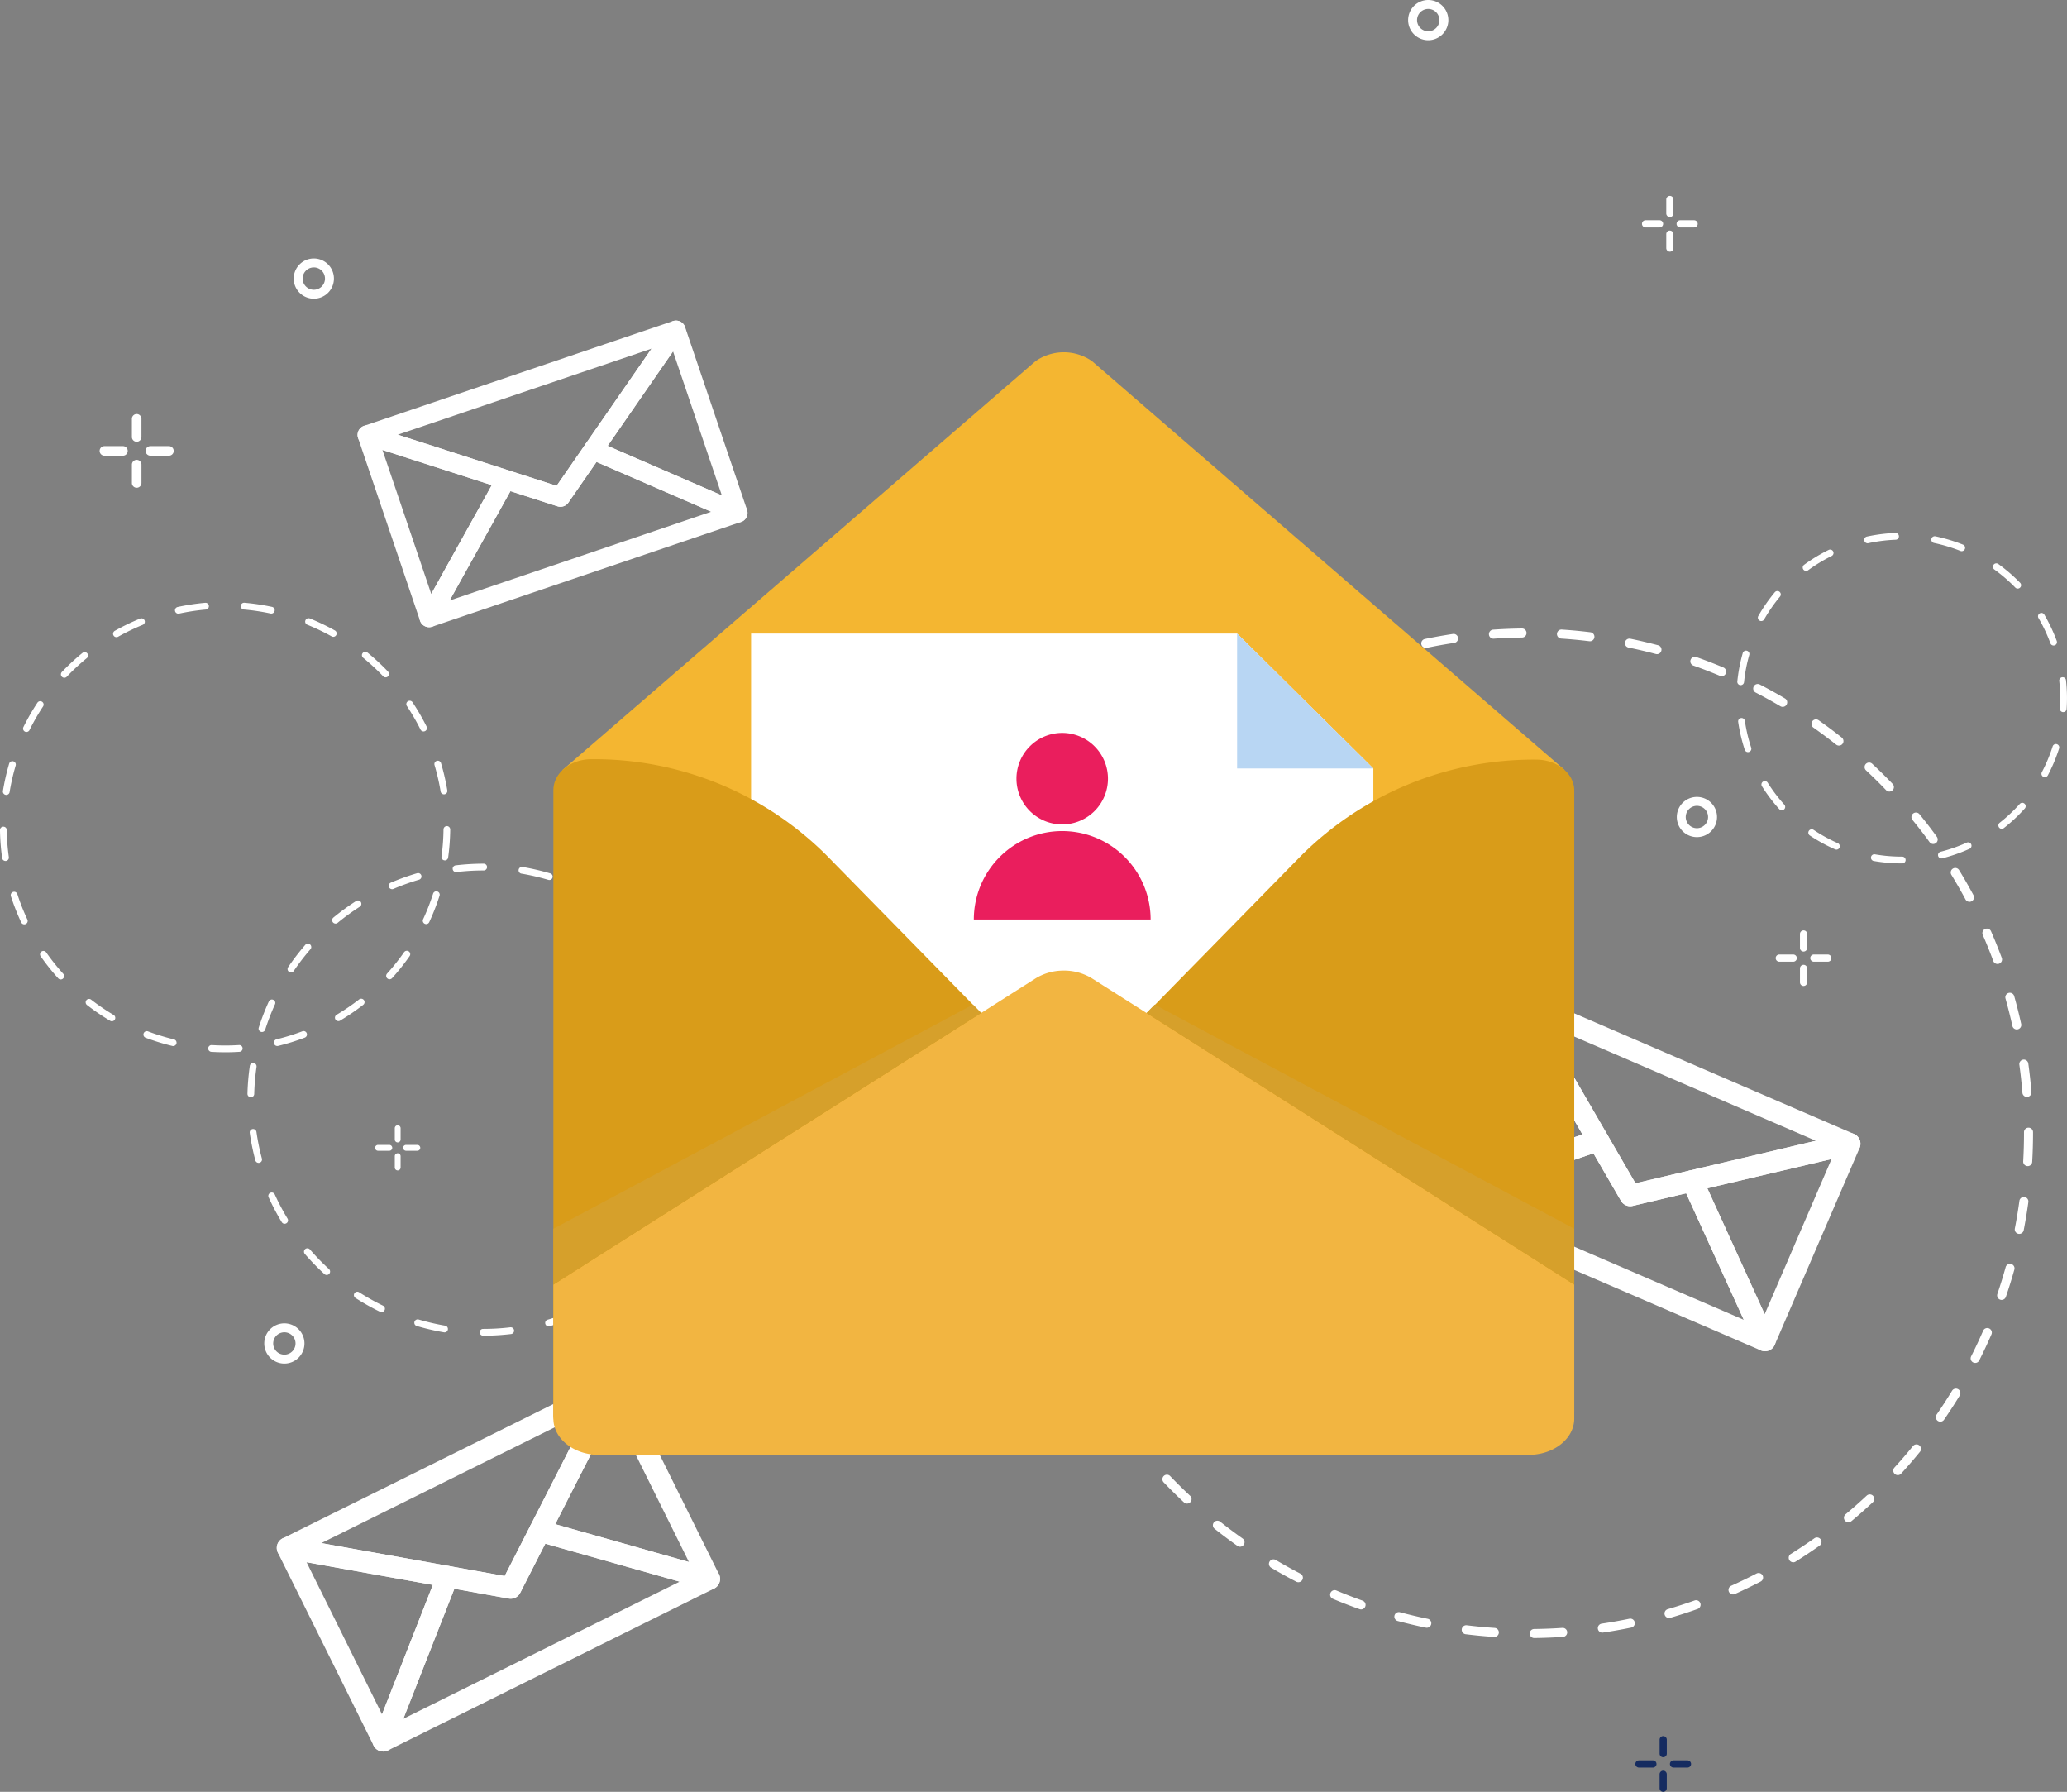 <svg id="Group_8051" data-name="Group 8051" xmlns="http://www.w3.org/2000/svg" width="248.2" height="215.121" viewBox="0 0 248.2 215.121">
  <rect x="0" y="0" width="248.2" height="215.121" fill="#808080" stroke="none"/>
  <g id="Group_8052" data-name="Group 8052" transform="translate(0 0)">
    <path id="Path_46247" data-name="Path 46247" d="M343.038,329.325,305.957,341.9a1.154,1.154,0,0,1-1.379-1.654l9.215-16.566a1.153,1.153,0,0,1,1.362-.537l5.741,1.848,3.433-4.958a1.154,1.154,0,0,1,1.408-.4l17.39,7.545a1.154,1.154,0,0,1-.089,2.151m-34.989,9.427L339.464,328.1l-13.777-5.978-3.381,4.884a1.154,1.154,0,0,1-1.3.441l-5.654-1.82Z" transform="translate(-254.06 -266.662)" fill="#fff"/>
    <path id="Path_46248" data-name="Path 46248" d="M268.461,332.776a1.154,1.154,0,0,1-1.463-.722l-7.434-21.926a1.154,1.154,0,0,1,1.446-1.469l16.649,5.361a1.154,1.154,0,0,1,.655,1.659L269.1,332.244a1.153,1.153,0,0,1-.638.532m-5.976-21.218,5.862,17.29,7.267-13.063Z" transform="translate(-216.564 -257.54)" fill="#fff"/>
    <path id="Path_46249" data-name="Path 46249" d="M442.348,256.794a1.154,1.154,0,0,1-.83-.034l-17.39-7.545a1.154,1.154,0,0,1-.49-1.715l9.956-14.381a1.154,1.154,0,0,1,2.041.286l7.434,21.927a1.154,1.154,0,0,1-.722,1.463m-16.012-9.137,13.713,5.95-5.862-17.29Z" transform="translate(-353.369 -194.13)" fill="#fff"/>
    <path id="Path_46250" data-name="Path 46250" d="M284.232,254.911a1.153,1.153,0,0,1-.724.006L260.3,247.445a1.154,1.154,0,0,1-.017-2.191l37.081-12.573a1.154,1.154,0,0,1,1.319,1.749L284.81,254.475a1.152,1.152,0,0,1-.578.436m-19.9-8.592,19.067,6.139,11.4-16.469Z" transform="translate(-216.564 -194.131)" fill="#fff"/>
    <path id="Path_46251" data-name="Path 46251" d="M311.325,1111.225l-39.162,19.429a1.288,1.288,0,0,1-1.772-1.625l7.733-19.7a1.288,1.288,0,0,1,1.427-.8l6.627,1.191,3.061-6a1.288,1.288,0,0,1,1.5-.654l20.366,5.762a1.288,1.288,0,0,1,.222,2.393m-37.315,15.636,33.179-16.46-16.135-4.565-3.015,5.907a1.288,1.288,0,0,1-1.375.682l-6.527-1.173Z" transform="translate(-225.577 -920.508)" fill="#fff"/>
    <path id="Path_46252" data-name="Path 46252" d="M214.22,1140.912a1.288,1.288,0,0,1-1.726-.582L201,1117.173a1.288,1.288,0,0,1,1.382-1.84l19.221,3.455a1.288,1.288,0,0,1,.971,1.739l-7.733,19.7a1.289,1.289,0,0,1-.627.684m-9.769-22.591,9.059,18.261,6.1-15.536Z" transform="translate(-167.633 -930.766)" fill="#fff"/>
    <path id="Path_46253" data-name="Path 46253" d="M406.125,1023.494a1.289,1.289,0,0,1-.923.086l-20.366-5.763a1.288,1.288,0,0,1-.8-1.825l8.877-17.4a1.288,1.288,0,0,1,2.3.013l11.489,23.157a1.289,1.289,0,0,1-.581,1.727m-19.078-7.729,16.059,4.544-9.059-18.261Z" transform="translate(-320.376 -832.777)" fill="#fff"/>
    <path id="Path_46254" data-name="Path 46254" d="M229.52,1024.581a1.285,1.285,0,0,1-.8.114l-26.789-4.815a1.288,1.288,0,0,1-.344-2.422l39.162-19.429a1.288,1.288,0,0,1,1.72,1.74l-12.373,24.244a1.284,1.284,0,0,1-.575.568m-23.3-6.547,22.012,3.956,10.166-19.92Z" transform="translate(-167.632 -832.777)" fill="#fff"/>
    <path id="Path_46255" data-name="Path 46255" d="M1072.346,846.141,1032.4,828.917a1.282,1.282,0,0,1,.093-2.39l19.931-6.809a1.282,1.282,0,0,1,1.524.57l3.361,5.8,6.522-1.536a1.282,1.282,0,0,1,1.46.716l8.732,19.167a1.282,1.282,0,0,1-1.674,1.709m-35.881-18.263,33.845,14.592-6.918-15.185-6.424,1.513a1.283,1.283,0,0,1-1.4-.6l-3.31-5.71Z" transform="translate(-860.924 -684.025)" fill="#fff"/>
    <path id="Path_46256" data-name="Path 46256" d="M1032.4,744.119a1.282,1.282,0,0,1-.67-1.685l10.185-23.622a1.282,1.282,0,0,1,2.286-.135l9.746,16.813a1.282,1.282,0,0,1-.7,1.856l-19.931,6.809a1.281,1.281,0,0,1-.922-.036m10.861-21.953-8.031,18.628,15.717-5.369Z" transform="translate(-860.924 -599.227)" fill="#fff"/>
    <path id="Path_46257" data-name="Path 46257" d="M1229.79,848.213a1.282,1.282,0,0,1-.659-.646L1220.4,828.4a1.282,1.282,0,0,1,.873-1.779l18.917-4.456a1.282,1.282,0,0,1,1.471,1.755l-10.185,23.622a1.282,1.282,0,0,1-1.685.67m-6.41-19.454,6.885,15.114,8.031-18.627Z" transform="translate(-1018.368 -686.097)" fill="#fff"/>
    <path id="Path_46258" data-name="Path 46258" d="M1107.535,743.93a1.281,1.281,0,0,1-.6-.534l-13.584-23.433a1.282,1.282,0,0,1,1.617-1.82l39.948,17.224a1.282,1.282,0,0,1-.213,2.425L1108.336,744a1.281,1.281,0,0,1-.8-.07m-10.022-21.9,11.162,19.254,21.663-5.1Z" transform="translate(-912.293 -599.227)" fill="#fff"/>
    <path id="Path_46259" data-name="Path 46259" d="M207.928,683.188h-.052a.407.407,0,0,1,0-.814h.051a27.48,27.48,0,0,0,3.217-.19.407.407,0,1,1,.1.808,28.2,28.2,0,0,1-3.313.2m-4.681-.4a.418.418,0,0,1-.069-.006,28.687,28.687,0,0,1-3.282-.764.407.407,0,0,1,.231-.78,27.87,27.87,0,0,0,3.189.742.407.407,0,0,1-.068.808m12.5-.725a.407.407,0,0,1-.114-.8,27.8,27.8,0,0,0,3.081-1.1.407.407,0,0,1,.319.748,28.552,28.552,0,0,1-3.172,1.137.413.413,0,0,1-.114.016m-20.068-1.707a.4.4,0,0,1-.178-.041,28.306,28.306,0,0,1-2.937-1.651.407.407,0,1,1,.44-.684,27.576,27.576,0,0,0,2.853,1.6.407.407,0,0,1-.178.773m27.3-1.584a.407.407,0,0,1-.22-.75,27.738,27.738,0,0,0,2.649-1.924.407.407,0,1,1,.516.629,28.59,28.59,0,0,1-2.727,1.981.406.406,0,0,1-.219.064M189.1,675.9a.405.405,0,0,1-.274-.107,28.394,28.394,0,0,1-2.35-2.417.407.407,0,1,1,.616-.532,27.547,27.547,0,0,0,2.282,2.347.407.407,0,0,1-.274.708m39.9-2.313a.407.407,0,0,1-.307-.674,27.442,27.442,0,0,0,2-2.594.407.407,0,1,1,.673.457,28.257,28.257,0,0,1-2.058,2.671.406.406,0,0,1-.307.14m-44.951-3.829a.407.407,0,0,1-.348-.2,28.6,28.6,0,0,1-1.575-2.979.407.407,0,1,1,.741-.337,27.783,27.783,0,0,0,1.53,2.894.407.407,0,0,1-.348.618m49.257-2.854a.407.407,0,0,1-.37-.576,27.95,27.95,0,0,0,1.183-3.052l.011-.036a.407.407,0,0,1,.775.248l-.012.036a28.763,28.763,0,0,1-1.218,3.143.407.407,0,0,1-.37.238m-52.38-4.456a.407.407,0,0,1-.393-.3,28.391,28.391,0,0,1-.675-3.3.407.407,0,0,1,.806-.115,27.6,27.6,0,0,0,.656,3.205.408.408,0,0,1-.393.512m54.642-3.2a.389.389,0,0,1-.059,0,.407.407,0,0,1-.344-.461,27.445,27.445,0,0,0,.277-3.261.407.407,0,1,1,.814.02,28.262,28.262,0,0,1-.285,3.358.407.407,0,0,1-.4.348m-55.578-4.687h-.01a.407.407,0,0,1-.4-.417,28.276,28.276,0,0,1,.287-3.358.407.407,0,0,1,.805.118,27.449,27.449,0,0,0-.279,3.261.407.407,0,0,1-.407.4m55.584-3.262a.407.407,0,0,1-.4-.349,27.558,27.558,0,0,0-.658-3.2.407.407,0,0,1,.786-.211,28.425,28.425,0,0,1,.678,3.3.407.407,0,0,1-.345.461.4.4,0,0,1-.058,0m-54.249-4.575a.408.408,0,0,1-.388-.531l.007-.02a28.761,28.761,0,0,1,1.209-3.122.407.407,0,0,1,.74.338,27.926,27.926,0,0,0-1.175,3.035l-.006.018a.407.407,0,0,1-.387.283m52.009-3.05a.407.407,0,0,1-.37-.238,27.821,27.821,0,0,0-1.532-2.893.407.407,0,0,1,.7-.423,28.619,28.619,0,0,1,1.577,2.978.407.407,0,0,1-.37.576m-48.535-4.1a.407.407,0,0,1-.337-.635,28.263,28.263,0,0,1,2.056-2.673.407.407,0,1,1,.614.534,27.43,27.43,0,0,0-2,2.6.407.407,0,0,1-.337.179m44.245-2.593a.406.406,0,0,1-.308-.141,27.51,27.51,0,0,0-2.284-2.346.407.407,0,0,1,.548-.6,28.374,28.374,0,0,1,2.351,2.416.407.407,0,0,1-.308.673m-38.887-3.282a.407.407,0,0,1-.259-.721,28.549,28.549,0,0,1,2.725-1.982.407.407,0,1,1,.439.685,27.754,27.754,0,0,0-2.647,1.926.4.4,0,0,1-.258.093m32.884-1.931a.405.405,0,0,1-.22-.065,27.432,27.432,0,0,0-2.854-1.6.407.407,0,1,1,.355-.732,28.32,28.32,0,0,1,2.939,1.649.407.407,0,0,1-.22.749m-26.09-2.2a.407.407,0,0,1-.16-.781,28.564,28.564,0,0,1,3.171-1.139.407.407,0,0,1,.229.781,27.776,27.776,0,0,0-3.08,1.106.4.4,0,0,1-.16.033m18.86-1.105a.41.41,0,0,1-.115-.017,27.777,27.777,0,0,0-3.189-.74.407.407,0,1,1,.137-.8,28.642,28.642,0,0,1,3.283.762.407.407,0,0,1-.115.8m-11.183-.95a.407.407,0,0,1-.048-.811,28.192,28.192,0,0,1,3.331-.2h.033a.407.407,0,1,1,0,.814h-.033a27.427,27.427,0,0,0-3.235.192.387.387,0,0,1-.049,0" transform="translate(-149.87 -522.834)" fill="#fff"/>
    <path id="Path_46260" data-name="Path 46260" d="M804.106,577.161a.542.542,0,0,1-.006-1.085c1.127-.013,2.265-.059,3.385-.134a.542.542,0,1,1,.074,1.082c-1.14.078-2.3.123-3.446.137h-.007m-4.781-.131h-.037c-1.143-.076-2.3-.187-3.433-.327a.543.543,0,0,1,.134-1.077c1.114.138,2.248.246,3.371.321a.543.543,0,0,1-.036,1.084m12.951-.517a.543.543,0,0,1-.079-1.079c1.113-.165,2.235-.364,3.334-.592a.542.542,0,1,1,.22,1.062c-1.12.232-2.262.435-3.395.6a.537.537,0,0,1-.08.006m-21.073-.585a.552.552,0,0,1-.11-.011c-1.121-.231-2.251-.5-3.356-.793a.543.543,0,1,1,.28-1.048c1.086.289,2.195.551,3.3.778a.543.543,0,0,1-.109,1.074m29.079-1.169a.543.543,0,0,1-.152-1.063c1.079-.316,2.163-.667,3.222-1.043a.542.542,0,0,1,.364,1.022c-1.078.384-2.182.741-3.281,1.062a.541.541,0,0,1-.153.022m-36.975-1.033a.539.539,0,0,1-.181-.031c-1.081-.383-2.165-.8-3.222-1.248a.543.543,0,0,1,.421-1c1.037.437,2.1.849,3.163,1.226a.543.543,0,0,1-.181,1.054m44.663-1.8a.543.543,0,0,1-.223-1.038c1.024-.46,2.048-.955,3.044-1.472a.542.542,0,1,1,.5.963c-1.014.527-2.058,1.031-3.1,1.5a.541.541,0,0,1-.222.048m-52.191-1.467a.539.539,0,0,1-.249-.061c-1.017-.527-2.033-1.091-3.018-1.676a.542.542,0,1,1,.554-.933c.968.574,1.965,1.128,2.964,1.646a.543.543,0,0,1-.25,1.024m59.416-2.391a.543.543,0,0,1-.288-1c.952-.595,1.9-1.226,2.817-1.875a.543.543,0,1,1,.627.886c-.935.661-1.9,1.3-2.869,1.909a.541.541,0,0,1-.287.083m-66.423-1.874a.541.541,0,0,1-.313-.1c-.935-.661-1.864-1.357-2.76-2.07a.543.543,0,0,1,.675-.849c.881.7,1.793,1.384,2.711,2.033a.543.543,0,0,1-.314.986m73.058-2.933a.543.543,0,0,1-.348-.959c.864-.72,1.718-1.474,2.539-2.241a.542.542,0,1,1,.74.793c-.836.781-1.705,1.549-2.585,2.281a.54.54,0,0,1-.347.126m-79.418-2.243a.542.542,0,0,1-.37-.146c-.836-.781-1.661-1.6-2.453-2.424a.543.543,0,0,1,.784-.75c.778.813,1.588,1.614,2.41,2.38a.543.543,0,0,1-.37.939m85.344-3.421a.542.542,0,0,1-.4-.908c.758-.83,1.5-1.693,2.213-2.565a.543.543,0,1,1,.842.685c-.723.888-1.481,1.767-2.254,2.612a.541.541,0,0,1-.4.177m-90.942-2.567a.541.541,0,0,1-.421-.2c-.723-.887-1.43-1.806-2.1-2.732a.543.543,0,1,1,.878-.637c.66.91,1.354,1.813,2.064,2.683a.542.542,0,0,1-.42.885m96.048-3.849a.543.543,0,0,1-.446-.851c.639-.926,1.26-1.883,1.845-2.843a.543.543,0,1,1,.927.565c-.6.978-1.228,1.952-1.879,2.895a.542.542,0,0,1-.447.234M752.08,548.341a.542.542,0,0,1-.464-.26c-.6-.976-1.171-1.983-1.71-2.991a.542.542,0,1,1,.957-.511c.529.99,1.094,1.978,1.679,2.937a.543.543,0,0,1-.463.825m104.971-4.214a.543.543,0,0,1-.484-.787c.508-1.006.992-2.038,1.441-3.07a.543.543,0,1,1,1,.433c-.457,1.05-.951,2.1-1.468,3.126a.542.542,0,0,1-.485.3M748.3,541.074a.543.543,0,0,1-.5-.326c-.457-1.048-.889-2.122-1.284-3.193a.542.542,0,0,1,1.018-.376c.389,1.052.813,2.107,1.261,3.136a.542.542,0,0,1-.5.759m111.936-4.509a.543.543,0,0,1-.514-.719c.364-1.064.7-2.152,1-3.234a.543.543,0,0,1,1.045.292c-.308,1.1-.652,2.21-1.023,3.293a.543.543,0,0,1-.513.367m-114.685-3.206a.543.543,0,0,1-.522-.4c-.309-1.1-.59-2.227-.836-3.346a.543.543,0,1,1,1.06-.233c.241,1.1.517,2.2.821,3.285a.543.543,0,0,1-.522.689m116.8-4.713a.55.55,0,0,1-.1-.01.542.542,0,0,1-.429-.636c.215-1.1.4-2.227.552-3.341a.543.543,0,0,1,1.075.146c-.155,1.135-.344,2.279-.562,3.4a.543.543,0,0,1-.532.439m-118.469-3.312a.542.542,0,0,1-.537-.469c-.155-1.133-.28-2.286-.371-3.428a.543.543,0,0,1,1.082-.086c.09,1.122.212,2.255.365,3.367a.542.542,0,0,1-.464.611.535.535,0,0,1-.074.005m119.482-4.821h-.031a.542.542,0,0,1-.511-.572c.063-1.12.095-2.259.095-3.385v-.117a.542.542,0,0,1,.542-.543h0a.542.542,0,0,1,.543.542v.119c0,1.146-.033,2.306-.1,3.446a.543.543,0,0,1-.541.512m-120.042-3.356a.542.542,0,0,1-.543-.542v-.06c0-1.127.031-2.266.093-3.386a.543.543,0,0,1,1.084.06c-.061,1.1-.092,2.22-.092,3.327v.058a.543.543,0,0,1-.542.544ZM863.264,512.2a.543.543,0,0,1-.54-.5c-.091-1.122-.214-2.255-.368-3.366a.542.542,0,1,1,1.075-.149c.156,1.132.283,2.285.375,3.428a.543.543,0,0,1-.5.584l-.044,0m-119.395-3.22a.544.544,0,0,1-.539-.615c.153-1.135.341-2.28.559-3.4a.543.543,0,0,1,1.065.206c-.214,1.1-.4,2.227-.549,3.342a.543.543,0,0,1-.537.47m118.18-4.885a.542.542,0,0,1-.529-.426c-.242-1.1-.52-2.2-.824-3.285a.542.542,0,1,1,1.044-.294c.31,1.1.593,2.227.839,3.345a.543.543,0,0,1-.413.647.55.55,0,0,1-.117.013m-116.53-3.143a.543.543,0,0,1-.523-.688c.307-1.1.65-2.211,1.02-3.294a.543.543,0,0,1,1.027.351c-.363,1.064-.7,2.152-1,3.235a.543.543,0,0,1-.522.4m114.218-4.721a.543.543,0,0,1-.509-.354c-.39-1.052-.815-2.106-1.264-3.134a.542.542,0,1,1,.994-.434c.458,1.047.891,2.121,1.288,3.192a.543.543,0,0,1-.509.731m-111.48-3.01a.542.542,0,0,1-.5-.758c.456-1.051.948-2.1,1.464-3.128a.543.543,0,0,1,.969.488c-.506,1.006-.99,2.039-1.438,3.071a.543.543,0,0,1-.5.327m108.117-4.455a.543.543,0,0,1-.479-.286c-.53-.99-1.1-1.977-1.682-2.935a.543.543,0,1,1,.926-.566c.6.976,1.173,1.981,1.713,2.989a.543.543,0,0,1-.478.8m-104.344-2.831a.543.543,0,0,1-.463-.825c.595-.978,1.226-1.953,1.876-2.9a.542.542,0,0,1,.893.616c-.638.927-1.258,1.884-1.842,2.845a.543.543,0,0,1-.464.261m99.991-4.109a.541.541,0,0,1-.439-.224c-.66-.909-1.355-1.811-2.067-2.681a.543.543,0,0,1,.84-.687c.724.886,1.432,1.8,2.1,2.73a.543.543,0,0,1-.439.862m-95.263-2.592a.543.543,0,0,1-.421-.885c.722-.888,1.479-1.768,2.251-2.614a.543.543,0,0,1,.8.731c-.758.831-1.5,1.7-2.211,2.567a.543.543,0,0,1-.422.2m90.006-3.7a.541.541,0,0,1-.392-.167c-.779-.812-1.59-1.612-2.412-2.378a.542.542,0,1,1,.74-.794c.837.78,1.663,1.594,2.456,2.421a.542.542,0,0,1-.392.918m-84.413-2.3a.543.543,0,0,1-.371-.939c.835-.782,1.7-1.55,2.583-2.284a.542.542,0,0,1,.7.833c-.863.721-1.716,1.475-2.536,2.244a.542.542,0,0,1-.371.146m78.351-3.22a.541.541,0,0,1-.337-.117c-.881-.7-1.794-1.382-2.713-2.03a.543.543,0,1,1,.625-.887c.936.66,1.865,1.355,2.763,2.067a.543.543,0,0,1-.338.968m-72-1.963a.543.543,0,0,1-.314-.985c.934-.661,1.9-1.3,2.867-1.912a.543.543,0,1,1,.576.919c-.951.6-1.9,1.228-2.816,1.878a.54.54,0,0,1-.313.1m65.245-2.686a.541.541,0,0,1-.276-.076c-.969-.574-1.967-1.126-2.966-1.643a.543.543,0,1,1,.5-.964c1.018.526,2.034,1.089,3.02,1.673a.543.543,0,0,1-.277,1.009m-58.254-1.585a.543.543,0,0,1-.251-1.024c1.015-.528,2.057-1.034,3.1-1.5a.543.543,0,0,1,.445.989c-1.023.46-2.046.957-3.043,1.475a.536.536,0,0,1-.25.061m50.924-2.1a.541.541,0,0,1-.21-.042c-1.038-.436-2.1-.847-3.164-1.222a.543.543,0,1,1,.361-1.023c1.081.382,2.165.8,3.223,1.245a.543.543,0,0,1-.21,1.043m-43.42-1.174a.543.543,0,0,1-.182-1.054c1.078-.385,2.182-.743,3.28-1.066a.543.543,0,0,1,.306,1.041c-1.079.316-2.162.669-3.221,1.046a.541.541,0,0,1-.182.032m35.657-1.472a.543.543,0,0,1-.139-.018c-1.086-.288-2.2-.549-3.3-.775a.543.543,0,0,1,.218-1.063c1.121.23,2.251.5,3.357.789a.543.543,0,0,1-.139,1.067m-27.767-.746a.543.543,0,0,1-.11-1.074c1.12-.233,2.262-.437,3.395-.606a.543.543,0,0,1,.16,1.073c-1.112.166-2.234.366-3.334.6a.535.535,0,0,1-.111.012m19.72-.809a.528.528,0,0,1-.067,0c-1.114-.137-2.249-.244-3.372-.318a.543.543,0,1,1,.071-1.083c1.143.075,2.3.184,3.433.324a.543.543,0,0,1-.065,1.081m-11.6-.309a.543.543,0,0,1-.037-1.084c1.14-.079,2.3-.126,3.445-.14a.543.543,0,1,1,.014,1.085c-1.126.014-2.265.06-3.385.137h-.038" transform="translate(-619.877 -380.505)" fill="#fff"/>
    <path id="Path_46261" data-name="Path 46261" d="M72.874,323.693H75.1a.573.573,0,1,1,0,1.147H72.874a.573.573,0,0,1,0-1.147" transform="translate(-60.337 -270.133)" fill="#fff"/>
    <path id="Path_46262" data-name="Path 46262" d="M109.042,324.257a.573.573,0,0,1-.573.583H106.24a.573.573,0,1,1,0-1.147h2.215a.582.582,0,0,1,.587.564" transform="translate(-88.182 -270.133)" fill="#fff"/>
    <path id="Path_46263" data-name="Path 46263" d="M96.864,300.849v2.229a.574.574,0,0,1-1.147,0v-2.229a.574.574,0,0,1,1.147,0" transform="translate(-79.879 -250.591)" fill="#fff"/>
    <path id="Path_46264" data-name="Path 46264" d="M96.291,333.642h0a.574.574,0,0,1,.574.574v2.229a.574.574,0,0,1-1.147,0v-2.229a.574.574,0,0,1,.574-.574" transform="translate(-79.879 -278.436)" fill="#fff"/>
    <path id="Path_46265" data-name="Path 46265" d="M215.562,187.547a2.414,2.414,0,1,0,2.414,2.414,2.414,2.414,0,0,0-2.414-2.414m0,3.755a1.341,1.341,0,1,1,1.341-1.341,1.341,1.341,0,0,1-1.341,1.341" transform="translate(-177.879 -156.515)" fill="#fff"/>
    <path id="Path_46266" data-name="Path 46266" d="M194.19,960.162a2.414,2.414,0,1,0,2.414,2.414,2.414,2.414,0,0,0-2.414-2.414m0,3.756a1.341,1.341,0,1,1,1.341-1.341,1.341,1.341,0,0,1-1.341,1.341" transform="translate(-160.044 -801.288)" fill="#fff"/>
    <path id="Path_46267" data-name="Path 46267" d="M272.573,830.718h1.358a.35.35,0,0,1,0,.7h-1.358a.35.35,0,0,1,0-.7" transform="translate(-227.18 -693.263)" fill="#fff"/>
    <path id="Path_46268" data-name="Path 46268" d="M294.615,831.062a.35.35,0,0,1-.349.356h-1.358a.35.35,0,0,1,0-.7h1.35a.355.355,0,0,1,.358.344" transform="translate(-244.15 -693.263)" fill="#fff"/>
    <path id="Path_46269" data-name="Path 46269" d="M287.195,816.8v1.358a.349.349,0,1,1-.7,0V816.8a.349.349,0,0,1,.7,0" transform="translate(-239.091 -681.353)" fill="#fff"/>
    <path id="Path_46270" data-name="Path 46270" d="M286.846,836.781h0a.35.35,0,0,1,.349.35v1.358a.349.349,0,0,1-.7,0v-1.358a.35.35,0,0,1,.349-.35" transform="translate(-239.091 -698.323)" fill="#fff"/>
    <path id="Path_46271" data-name="Path 46271" d="M1219.261,578.208a2.414,2.414,0,1,0,2.414,2.414,2.414,2.414,0,0,0-2.414-2.414m0,3.755a1.341,1.341,0,1,1,1.341-1.341,1.341,1.341,0,0,1-1.341,1.341" transform="translate(-1015.5 -482.535)" fill="#fff"/>
    <path id="Path_46272" data-name="Path 46272" d="M1289.036,692.56h1.676a.431.431,0,0,1,0,.863h-1.676a.431.431,0,0,1,0-.863" transform="translate(-1075.384 -577.965)" fill="#fff"/>
    <path id="Path_46273" data-name="Path 46273" d="M1316.241,692.984a.432.432,0,0,1-.431.439h-1.677a.431.431,0,0,1,0-.863h1.666a.439.439,0,0,1,.442.424" transform="translate(-1096.329 -577.965)" fill="#fff"/>
    <path id="Path_46274" data-name="Path 46274" d="M1307.082,675.377v1.676a.432.432,0,1,1-.863,0v-1.676a.432.432,0,0,1,.863,0" transform="translate(-1090.083 -563.266)" fill="#fff"/>
    <path id="Path_46275" data-name="Path 46275" d="M1306.651,700.044h0a.431.431,0,0,1,.431.432v1.676a.431.431,0,0,1-.863,0v-1.676a.432.432,0,0,1,.432-.432" transform="translate(-1090.083 -584.211)" fill="#fff"/>
    <path id="Path_46276" data-name="Path 46276" d="M1187.193,1277.265h1.676a.431.431,0,1,1,0,.863h-1.676a.431.431,0,0,1,0-.863" transform="translate(-990.392 -1065.921)" fill="#152b60"/>
    <path id="Path_46277" data-name="Path 46277" d="M1214.394,1277.689a.432.432,0,0,1-.431.439h-1.676a.431.431,0,1,1,0-.863h1.666a.438.438,0,0,1,.441.424" transform="translate(-1011.334 -1065.921)" fill="#152b60"/>
    <path id="Path_46278" data-name="Path 46278" d="M1205.235,1260.084v1.676a.431.431,0,1,1-.862,0v-1.676a.431.431,0,1,1,.862,0" transform="translate(-1005.09 -1051.224)" fill="#152b60"/>
    <path id="Path_46279" data-name="Path 46279" d="M1204.8,1284.747h0a.432.432,0,0,1,.432.431v1.676a.431.431,0,0,1-.863,0v-1.676a.431.431,0,0,1,.431-.431" transform="translate(-1005.089 -1072.165)" fill="#152b60"/>
    <path id="Path_46280" data-name="Path 46280" d="M1024.276.005a2.414,2.414,0,1,0,2.414,2.414,2.414,2.414,0,0,0-2.414-2.414m0,3.755a1.341,1.341,0,1,1,1.341-1.341,1.341,1.341,0,0,1-1.341,1.341" transform="translate(-852.778 -0.005)" fill="#fff"/>
    <path id="Path_46281" data-name="Path 46281" d="M1192.01,159.812h1.676a.431.431,0,0,1,0,.863h-1.676a.431.431,0,0,1,0-.863" transform="translate(-994.413 -133.369)" fill="#fff"/>
    <path id="Path_46282" data-name="Path 46282" d="M1219.216,160.237a.431.431,0,0,1-.431.439h-1.676a.431.431,0,1,1,0-.862h1.666a.438.438,0,0,1,.442.424" transform="translate(-1015.358 -133.37)" fill="#fff"/>
    <path id="Path_46283" data-name="Path 46283" d="M1210.057,142.628V144.3a.431.431,0,1,1-.863,0v-1.676a.431.431,0,0,1,.863,0" transform="translate(-1009.113 -118.669)" fill="#fff"/>
    <path id="Path_46284" data-name="Path 46284" d="M1209.625,167.3h0a.432.432,0,0,1,.432.431V169.4a.431.431,0,0,1-.863,0v-1.676a.431.431,0,0,1,.431-.431" transform="translate(-1009.113 -139.615)" fill="#fff"/>
    <path id="Path_46285" data-name="Path 46285" d="M1280.5,426.362a19.78,19.78,0,0,1-3.388-.293.407.407,0,0,1,.14-.8,18.971,18.971,0,0,0,3.247.281h.058a.407.407,0,0,1,0,.814Zm4.755-.595a.407.407,0,0,1-.1-.8,19.155,19.155,0,0,0,3.131-1.092.407.407,0,1,1,.333.742,19.948,19.948,0,0,1-3.264,1.138.4.4,0,0,1-.1.013m-12.606-1.063a.407.407,0,0,1-.164-.035,19.823,19.823,0,0,1-3.032-1.664.407.407,0,0,1,.453-.676,19.018,19.018,0,0,0,2.907,1.6.407.407,0,0,1-.164.78m19.858-2.5a.407.407,0,0,1-.251-.727,19.034,19.034,0,0,0,2.42-2.267.407.407,0,0,1,.606.543,19.867,19.867,0,0,1-2.524,2.364.406.406,0,0,1-.251.087m-26.411-2.224a.405.405,0,0,1-.3-.134,19.935,19.935,0,0,1-2.088-2.756.407.407,0,0,1,.689-.433,19.113,19.113,0,0,0,2,2.644.407.407,0,0,1-.3.68m31.585-3.98a.407.407,0,0,1-.36-.6,19.206,19.206,0,0,0,1.284-3.058l.008-.025a.407.407,0,1,1,.775.248l-.008.026a20.024,20.024,0,0,1-1.339,3.188.407.407,0,0,1-.36.217m-35.648-3a.408.408,0,0,1-.387-.28,19.892,19.892,0,0,1-.792-3.365.407.407,0,0,1,.805-.117,19.043,19.043,0,0,0,.76,3.227.408.408,0,0,1-.386.534m37.856-4.8h-.028a.407.407,0,0,1-.379-.433c.027-.414.041-.834.041-1.25a18.942,18.942,0,0,0-.113-2.065.407.407,0,0,1,.809-.089,19.837,19.837,0,0,1,.118,2.154c0,.433-.014.872-.043,1.3a.407.407,0,0,1-.406.38m-38.731-3.235-.042,0a.407.407,0,0,1-.363-.446,19.937,19.937,0,0,1,.651-3.4.407.407,0,1,1,.783.222,19.1,19.1,0,0,0-.625,3.257.407.407,0,0,1-.4.365m37.569-4.76a.408.408,0,0,1-.382-.266,19.177,19.177,0,0,0-1.414-3,.407.407,0,1,1,.7-.409,20.007,20.007,0,0,1,1.475,3.127.407.407,0,0,1-.382.548m-35.1-2.934a.407.407,0,0,1-.353-.609,19.753,19.753,0,0,1,1.972-2.841.407.407,0,1,1,.625.521,18.905,18.905,0,0,0-1.891,2.724.407.407,0,0,1-.354.205m30.793-3.9a.4.4,0,0,1-.291-.123,18.959,18.959,0,0,0-2.511-2.166.407.407,0,0,1,.476-.661,19.771,19.771,0,0,1,2.619,2.26.407.407,0,0,1-.292.691m-25.406-2.121a.407.407,0,0,1-.241-.735,20,20,0,0,1,2.958-1.791.407.407,0,0,1,.359.73,19.178,19.178,0,0,0-2.837,1.718.405.405,0,0,1-.24.078m18.688-2.368a.409.409,0,0,1-.151-.029c-.4-.16-.816-.309-1.231-.442a19.317,19.317,0,0,0-1.944-.516.407.407,0,1,1,.167-.8,20.169,20.169,0,0,1,2.026.537c.432.139.864.294,1.283.461a.407.407,0,0,1-.15.785m-11.321-.948a.407.407,0,0,1-.086-.8,19.822,19.822,0,0,1,3.43-.437.407.407,0,1,1,.031.813,18.991,18.991,0,0,0-3.288.419.4.4,0,0,1-.087.009" transform="translate(-1052.141 -322.706)" fill="#fff"/>
    <path id="Path_46286" data-name="Path 46286" d="M27.042,491.267c-.554,0-1.117-.018-1.671-.052a.407.407,0,0,1,.051-.812c.538.033,1.083.051,1.621.051s1.1-.018,1.645-.052a.407.407,0,1,1,.051.812c-.562.036-1.133.054-1.7.054m-6.234-.745a.408.408,0,0,1-.1-.012c-.654-.158-1.311-.343-1.954-.55-.424-.136-.849-.285-1.264-.441a.407.407,0,1,1,.287-.762c.4.152.815.3,1.226.428.623.2,1.261.38,1.9.534a.407.407,0,0,1-.1.8m12.491-.006a.407.407,0,0,1-.1-.8,26.376,26.376,0,0,0,3.119-.967.407.407,0,0,1,.289.761,27.2,27.2,0,0,1-3.216,1,.409.409,0,0,1-.1.012m-19.846-2.976a.4.4,0,0,1-.207-.057,26.918,26.918,0,0,1-2.786-1.895.407.407,0,0,1,.5-.643,26.1,26.1,0,0,0,2.7,1.837.407.407,0,0,1-.208.757m27.193-.022a.407.407,0,0,1-.208-.757,26.445,26.445,0,0,0,2.7-1.84.407.407,0,0,1,.5.643,27.213,27.213,0,0,1-2.783,1.9.4.4,0,0,1-.207.057m-33.339-5a.405.405,0,0,1-.3-.134,27.14,27.14,0,0,1-2.1-2.633.407.407,0,1,1,.666-.467,26.369,26.369,0,0,0,2.037,2.554.407.407,0,0,1-.3.68m39.483-.024a.407.407,0,0,1-.3-.68,26.157,26.157,0,0,0,2.036-2.555.407.407,0,1,1,.667.466,26.942,26.942,0,0,1-2.1,2.635.406.406,0,0,1-.3.134M2.916,475.908a.407.407,0,0,1-.369-.235,27.265,27.265,0,0,1-1.234-3.132.407.407,0,1,1,.774-.251,26.465,26.465,0,0,0,1.2,3.038.407.407,0,0,1-.368.579m48.256-.03a.407.407,0,0,1-.369-.578,26.614,26.614,0,0,0,1.189-3.042l.011-.033a.407.407,0,0,1,.775.249l-.011.034a27.43,27.43,0,0,1-1.226,3.135.407.407,0,0,1-.369.236M.659,468.3a.407.407,0,0,1-.4-.351A26.955,26.955,0,0,1,0,464.594a.407.407,0,0,1,.814-.011,26.117,26.117,0,0,0,.248,3.255.407.407,0,0,1-.347.459.426.426,0,0,1-.057,0m52.761-.07a.4.4,0,0,1-.056,0,.407.407,0,0,1-.348-.458,26.15,26.15,0,0,0,.241-3.257.407.407,0,0,1,.407-.4h0a.407.407,0,0,1,.4.412,26.954,26.954,0,0,1-.249,3.359.407.407,0,0,1-.4.352M.754,460.368a.413.413,0,0,1-.066-.005.407.407,0,0,1-.336-.467,27.287,27.287,0,0,1,.749-3.283.407.407,0,0,1,.781.23,26.491,26.491,0,0,0-.727,3.185.407.407,0,0,1-.4.341m52.555-.071a.407.407,0,0,1-.4-.34,26.291,26.291,0,0,0-.735-3.181.407.407,0,0,1,.78-.232,27.131,27.131,0,0,1,.757,3.28.407.407,0,0,1-.335.468.4.4,0,0,1-.067.006M3.178,452.812a.407.407,0,0,1-.365-.587A26.981,26.981,0,0,1,4.493,449.3a.407.407,0,0,1,.679.449,26.194,26.194,0,0,0-1.628,2.834.407.407,0,0,1-.365.227m47.681-.061a.407.407,0,0,1-.364-.225,26.494,26.494,0,0,0-1.637-2.827.407.407,0,1,1,.678-.451,27.29,27.29,0,0,1,1.687,2.914.407.407,0,0,1-.364.589M7.722,446.3a.407.407,0,0,1-.295-.687A27.069,27.069,0,0,1,9.9,443.324a.407.407,0,1,1,.515.63,26.282,26.282,0,0,0-2.394,2.222.405.405,0,0,1-.295.127m38.58-.049a.406.406,0,0,1-.295-.126,26.186,26.186,0,0,0-2.4-2.22.407.407,0,0,1,.515-.631,27.009,27.009,0,0,1,2.471,2.289.407.407,0,0,1-.295.688M13.987,441.43a.407.407,0,0,1-.2-.762,27.239,27.239,0,0,1,3.032-1.465.407.407,0,1,1,.308.753,26.447,26.447,0,0,0-2.941,1.421.4.4,0,0,1-.2.052m26.041-.038a.405.405,0,0,1-.2-.052,26.3,26.3,0,0,0-2.946-1.409.407.407,0,0,1,.3-.755,27.122,27.122,0,0,1,3.037,1.453.407.407,0,0,1-.2.762M21.4,438.611a.407.407,0,0,1-.086-.8,27.039,27.039,0,0,1,3.327-.508.407.407,0,1,1,.072.811,26.223,26.223,0,0,0-3.227.493.4.4,0,0,1-.087.009m11.2-.012a.41.41,0,0,1-.086-.009,26.227,26.227,0,0,0-3.23-.486.407.407,0,1,1,.071-.811,27.1,27.1,0,0,1,3.33.5.407.407,0,0,1-.085.8" transform="translate(-0.001 -364.935)" fill="#fff"/>
    <path id="Path_46287" data-name="Path 46287" d="M528.569,305.667l-2.957,18.342-.568,3.52c0,2.726-5.823,38.632-8.839,38.632L468.51,333.205l-52.933,36.726c-3.015,0-6.186-38.639-6.186-41.364l-.21-4.559-.845-18.288,8.51-7.353,48.262-41.706a5.921,5.921,0,0,1,6.8,0l48.217,41.706Z" transform="translate(-340.77 -213.296)" fill="#f4b631"/>
    <path id="Path_46288" data-name="Path 46288" d="M619.772,475.888v56.094H545.053v-72.29h58.36Z" transform="translate(-454.865 -383.629)" fill="#fff"/>
    <path id="Path_46289" data-name="Path 46289" d="M904.569,475.533v1.892H886.318V459.267l1.892.07Z" transform="translate(-739.662 -383.275)" fill="none"/>
    <path id="Path_46290" data-name="Path 46290" d="M914.112,475.888H897.753v-16.2Z" transform="translate(-749.205 -383.629)" fill="#b8d6f3"/>
    <path id="Path_46291" data-name="Path 46291" d="M774.133,590.539l27.354-27.9a39.527,39.527,0,0,1,28.2-11.515c2.527,0,4.576,1.665,4.576,3.719v74.582c0,2.054-3.417,5.172-5.944,5.172H812.776l-38.643-39.419a3.253,3.253,0,0,1,0-4.633" transform="translate(-645.231 -459.928)" fill="#d99c19"/>
    <path id="Path_46292" data-name="Path 46292" d="M461.714,590.231l-27.354-27.9a39.527,39.527,0,0,0-28.2-11.515c-2.527,0-4.576,1.665-4.576,3.719v75.029c0,2.054,2.933,4.776,5.461,4.776l16.026-.051,38.643-39.419a3.254,3.254,0,0,0,0-4.634" transform="translate(-335.135 -459.671)" fill="#d99c19"/>
    <path id="Path_46293" data-name="Path 46293" d="M524.166,741.916V758c0,2.4-2.445,4.353-5.46,4.353H407.043c-3.015,0-5.46-1.949-5.46-4.353V741.916l57.889-36.754a6.352,6.352,0,0,1,3.21-.946,6.419,6.419,0,0,1,3.595.946Z" transform="translate(-335.135 -587.69)" fill="#f2b541"/>
    <path id="Path_46294" data-name="Path 46294" d="M401.585,755.826l50.377-26.908.985,1-51.362,32.611Z" transform="translate(-335.136 -608.308)" fill="#d6a02b"/>
    <path id="Path_46295" data-name="Path 46295" d="M883.371,755.826l-50.377-26.908-.985,1,51.362,32.611Z" transform="translate(-694.34 -608.308)" fill="#d6a02b"/>
    <path id="Path_46296" data-name="Path 46296" d="M717.3,603a10.615,10.615,0,0,0-10.615,10.615h21.23A10.615,10.615,0,0,0,717.3,603" transform="translate(-589.751 -503.225)" fill="#ea1e5d"/>
    <path id="Path_46297" data-name="Path 46297" d="M748.627,537.267a5.493,5.493,0,1,1-5.493-5.493,5.493,5.493,0,0,1,5.493,5.493" transform="translate(-615.586 -443.784)" fill="#ea1e5d"/>
  </g>
</svg>
